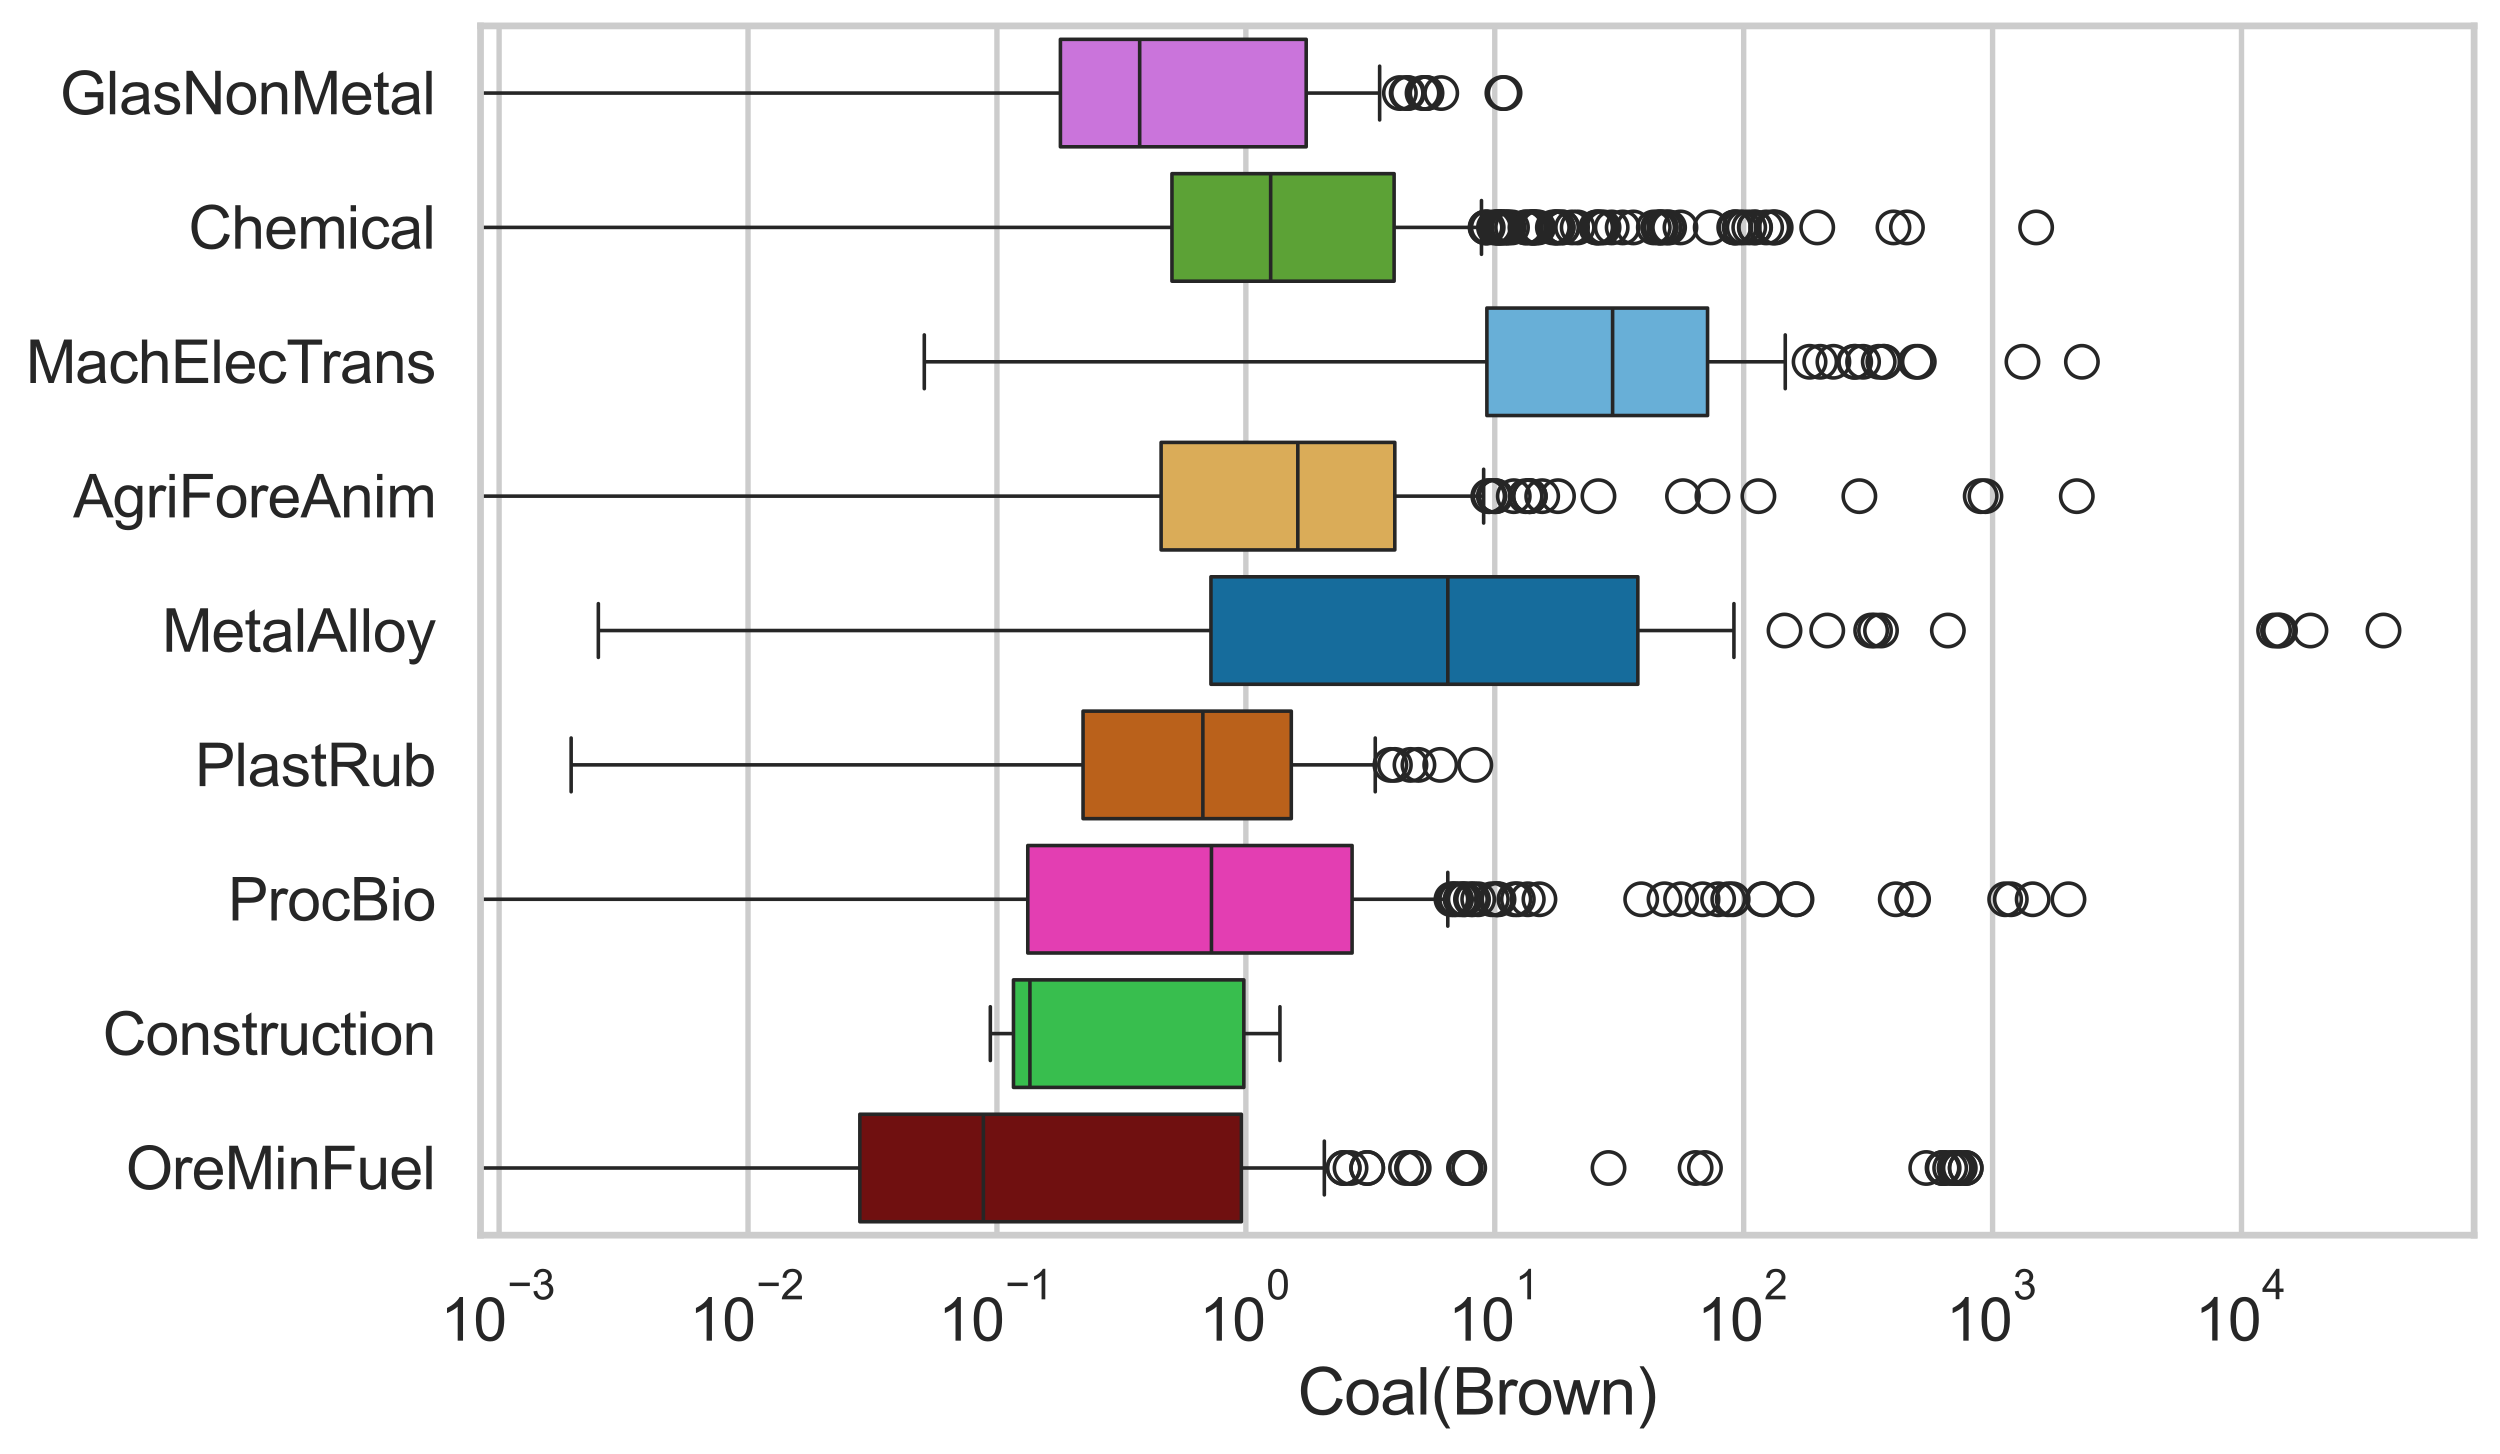 <?xml version="1.0" encoding="utf-8" standalone="no"?>
<!DOCTYPE svg PUBLIC "-//W3C//DTD SVG 1.1//EN"
  "http://www.w3.org/Graphics/SVG/1.1/DTD/svg11.dtd">
<svg xmlns:xlink="http://www.w3.org/1999/xlink" width="695.577pt" height="404.551pt" viewBox="0 0 695.577 404.551" xmlns="http://www.w3.org/2000/svg" version="1.1">
 <defs>
  <style type="text/css">*{stroke-linejoin: round; stroke-linecap: butt}</style>
 </defs>
 <g id="figure_1">
  <g id="patch_1">
   <path d="M 0 404.551 
L 695.577 404.551 
L 695.577 0 
L 0 0 
z
" style="fill: #ffffff"/>
  </g>
  <g id="axes_1">
   <g id="patch_2">
    <path d="M 133.697 343.665 
L 688.377 343.665 
L 688.377 7.2 
L 133.697 7.2 
z
" style="fill: #ffffff"/>
   </g>
   <g id="matplotlib.axis_1">
    <g id="xtick_1">
     <g id="line2d_1">
      <path d="M 138.868 343.665 
L 138.868 7.2 
" clip-path="url(#p26df068d4e)" style="fill: none; stroke: #cccccc; stroke-width: 1.5; stroke-linecap: round"/>
     </g>
     <g id="text_1">
      <!-- $\mathdefault{10^{-3}}$ -->
      <g style="fill: #262626" transform="translate(122.533 373.18) scale(0.165 -0.165)">
       <defs>
        <path id="ArialMT-31" d="M 2384 0 
L 1822 0 
L 1822 3584 
Q 1619 3391 1289 3197 
Q 959 3003 697 2906 
L 697 3450 
Q 1169 3672 1522 3987 
Q 1875 4303 2022 4600 
L 2384 4600 
L 2384 0 
z
" transform="scale(0.016)"/>
        <path id="ArialMT-30" d="M 266 2259 
Q 266 3072 433 3567 
Q 600 4063 929 4331 
Q 1259 4600 1759 4600 
Q 2128 4600 2406 4451 
Q 2684 4303 2865 4023 
Q 3047 3744 3150 3342 
Q 3253 2941 3253 2259 
Q 3253 1453 3087 958 
Q 2922 463 2592 192 
Q 2263 -78 1759 -78 
Q 1097 -78 719 397 
Q 266 969 266 2259 
z
M 844 2259 
Q 844 1131 1108 757 
Q 1372 384 1759 384 
Q 2147 384 2411 759 
Q 2675 1134 2675 2259 
Q 2675 3391 2411 3762 
Q 2147 4134 1753 4134 
Q 1366 4134 1134 3806 
Q 844 3388 844 2259 
z
" transform="scale(0.016)"/>
        <path id="ArialMT-2212" d="M 3381 1997 
L 356 1997 
L 356 2522 
L 3381 2522 
L 3381 1997 
z
" transform="scale(0.016)"/>
        <path id="ArialMT-33" d="M 269 1209 
L 831 1284 
Q 928 806 1161 595 
Q 1394 384 1728 384 
Q 2125 384 2398 659 
Q 2672 934 2672 1341 
Q 2672 1728 2419 1979 
Q 2166 2231 1775 2231 
Q 1616 2231 1378 2169 
L 1441 2663 
Q 1497 2656 1531 2656 
Q 1891 2656 2178 2843 
Q 2466 3031 2466 3422 
Q 2466 3731 2256 3934 
Q 2047 4138 1716 4138 
Q 1388 4138 1169 3931 
Q 950 3725 888 3313 
L 325 3413 
Q 428 3978 793 4289 
Q 1159 4600 1703 4600 
Q 2078 4600 2393 4439 
Q 2709 4278 2876 4000 
Q 3044 3722 3044 3409 
Q 3044 3113 2884 2869 
Q 2725 2625 2413 2481 
Q 2819 2388 3044 2092 
Q 3269 1797 3269 1353 
Q 3269 753 2831 336 
Q 2394 -81 1725 -81 
Q 1122 -81 723 278 
Q 325 638 269 1209 
z
" transform="scale(0.016)"/>
       </defs>
       <use xlink:href="#ArialMT-31" transform="translate(0 0.994)"/>
       <use xlink:href="#ArialMT-30" transform="translate(55.615 0.994)"/>
       <use xlink:href="#ArialMT-2212" transform="translate(112.973 70.688) scale(0.7)"/>
       <use xlink:href="#ArialMT-33" transform="translate(153.852 70.688) scale(0.7)"/>
      </g>
     </g>
    </g>
    <g id="xtick_2">
     <g id="line2d_2">
      <path d="M 208.123 343.665 
L 208.123 7.2 
" clip-path="url(#p26df068d4e)" style="fill: none; stroke: #cccccc; stroke-width: 1.5; stroke-linecap: round"/>
     </g>
     <g id="text_2">
      <!-- $\mathdefault{10^{-2}}$ -->
      <g style="fill: #262626" transform="translate(191.788 373.18) scale(0.165 -0.165)">
       <defs>
        <path id="ArialMT-32" d="M 3222 541 
L 3222 0 
L 194 0 
Q 188 203 259 391 
Q 375 700 629 1000 
Q 884 1300 1366 1694 
Q 2113 2306 2375 2664 
Q 2638 3022 2638 3341 
Q 2638 3675 2398 3904 
Q 2159 4134 1775 4134 
Q 1369 4134 1125 3890 
Q 881 3647 878 3216 
L 300 3275 
Q 359 3922 746 4261 
Q 1134 4600 1788 4600 
Q 2447 4600 2831 4234 
Q 3216 3869 3216 3328 
Q 3216 3053 3103 2787 
Q 2991 2522 2730 2228 
Q 2469 1934 1863 1422 
Q 1356 997 1212 845 
Q 1069 694 975 541 
L 3222 541 
z
" transform="scale(0.016)"/>
       </defs>
       <use xlink:href="#ArialMT-31" transform="translate(0 0.994)"/>
       <use xlink:href="#ArialMT-30" transform="translate(55.615 0.994)"/>
       <use xlink:href="#ArialMT-2212" transform="translate(112.973 70.688) scale(0.7)"/>
       <use xlink:href="#ArialMT-32" transform="translate(153.852 70.688) scale(0.7)"/>
      </g>
     </g>
    </g>
    <g id="xtick_3">
     <g id="line2d_3">
      <path d="M 277.378 343.665 
L 277.378 7.2 
" clip-path="url(#p26df068d4e)" style="fill: none; stroke: #cccccc; stroke-width: 1.5; stroke-linecap: round"/>
     </g>
     <g id="text_3">
      <!-- $\mathdefault{10^{-1}}$ -->
      <g style="fill: #262626" transform="translate(261.043 373.18) scale(0.165 -0.165)">
       <use xlink:href="#ArialMT-31" transform="translate(0 0.994)"/>
       <use xlink:href="#ArialMT-30" transform="translate(55.615 0.994)"/>
       <use xlink:href="#ArialMT-2212" transform="translate(112.973 70.688) scale(0.7)"/>
       <use xlink:href="#ArialMT-31" transform="translate(153.852 70.688) scale(0.7)"/>
      </g>
     </g>
    </g>
    <g id="xtick_4">
     <g id="line2d_4">
      <path d="M 346.633 343.665 
L 346.633 7.2 
" clip-path="url(#p26df068d4e)" style="fill: none; stroke: #cccccc; stroke-width: 1.5; stroke-linecap: round"/>
     </g>
     <g id="text_4">
      <!-- $\mathdefault{10^{0}}$ -->
      <g style="fill: #262626" transform="translate(333.68 373.18) scale(0.165 -0.165)">
       <use xlink:href="#ArialMT-31" transform="translate(0 0.994)"/>
       <use xlink:href="#ArialMT-30" transform="translate(55.615 0.994)"/>
       <use xlink:href="#ArialMT-30" transform="translate(112.973 70.688) scale(0.7)"/>
      </g>
     </g>
    </g>
    <g id="xtick_5">
     <g id="line2d_5">
      <path d="M 415.888 343.665 
L 415.888 7.2 
" clip-path="url(#p26df068d4e)" style="fill: none; stroke: #cccccc; stroke-width: 1.5; stroke-linecap: round"/>
     </g>
     <g id="text_5">
      <!-- $\mathdefault{10^{1}}$ -->
      <g style="fill: #262626" transform="translate(402.935 373.18) scale(0.165 -0.165)">
       <use xlink:href="#ArialMT-31" transform="translate(0 0.994)"/>
       <use xlink:href="#ArialMT-30" transform="translate(55.615 0.994)"/>
       <use xlink:href="#ArialMT-31" transform="translate(112.973 70.688) scale(0.7)"/>
      </g>
     </g>
    </g>
    <g id="xtick_6">
     <g id="line2d_6">
      <path d="M 485.143 343.665 
L 485.143 7.2 
" clip-path="url(#p26df068d4e)" style="fill: none; stroke: #cccccc; stroke-width: 1.5; stroke-linecap: round"/>
     </g>
     <g id="text_6">
      <!-- $\mathdefault{10^{2}}$ -->
      <g style="fill: #262626" transform="translate(472.19 373.18) scale(0.165 -0.165)">
       <use xlink:href="#ArialMT-31" transform="translate(0 0.994)"/>
       <use xlink:href="#ArialMT-30" transform="translate(55.615 0.994)"/>
       <use xlink:href="#ArialMT-32" transform="translate(112.973 70.688) scale(0.7)"/>
      </g>
     </g>
    </g>
    <g id="xtick_7">
     <g id="line2d_7">
      <path d="M 554.398 343.665 
L 554.398 7.2 
" clip-path="url(#p26df068d4e)" style="fill: none; stroke: #cccccc; stroke-width: 1.5; stroke-linecap: round"/>
     </g>
     <g id="text_7">
      <!-- $\mathdefault{10^{3}}$ -->
      <g style="fill: #262626" transform="translate(541.445 373.18) scale(0.165 -0.165)">
       <use xlink:href="#ArialMT-31" transform="translate(0 0.994)"/>
       <use xlink:href="#ArialMT-30" transform="translate(55.615 0.994)"/>
       <use xlink:href="#ArialMT-33" transform="translate(112.973 70.688) scale(0.7)"/>
      </g>
     </g>
    </g>
    <g id="xtick_8">
     <g id="line2d_8">
      <path d="M 623.653 343.665 
L 623.653 7.2 
" clip-path="url(#p26df068d4e)" style="fill: none; stroke: #cccccc; stroke-width: 1.5; stroke-linecap: round"/>
     </g>
     <g id="text_8">
      <!-- $\mathdefault{10^{4}}$ -->
      <g style="fill: #262626" transform="translate(610.7 373.015) scale(0.165 -0.165)">
       <defs>
        <path id="ArialMT-34" d="M 2069 0 
L 2069 1097 
L 81 1097 
L 81 1613 
L 2172 4581 
L 2631 4581 
L 2631 1613 
L 3250 1613 
L 3250 1097 
L 2631 1097 
L 2631 0 
L 2069 0 
z
M 2069 1613 
L 2069 3678 
L 634 1613 
L 2069 1613 
z
" transform="scale(0.016)"/>
       </defs>
       <use xlink:href="#ArialMT-31" transform="translate(0 0.202)"/>
       <use xlink:href="#ArialMT-30" transform="translate(55.615 0.202)"/>
       <use xlink:href="#ArialMT-34" transform="translate(112.973 69.895) scale(0.7)"/>
      </g>
     </g>
    </g>
    <g id="xtick_9"/>
    <g id="xtick_10"/>
    <g id="xtick_11"/>
    <g id="xtick_12"/>
    <g id="xtick_13"/>
    <g id="xtick_14"/>
    <g id="xtick_15"/>
    <g id="xtick_16"/>
    <g id="xtick_17"/>
    <g id="xtick_18"/>
    <g id="xtick_19"/>
    <g id="xtick_20"/>
    <g id="xtick_21"/>
    <g id="xtick_22"/>
    <g id="xtick_23"/>
    <g id="xtick_24"/>
    <g id="xtick_25"/>
    <g id="xtick_26"/>
    <g id="xtick_27"/>
    <g id="xtick_28"/>
    <g id="xtick_29"/>
    <g id="xtick_30"/>
    <g id="xtick_31"/>
    <g id="xtick_32"/>
    <g id="xtick_33"/>
    <g id="xtick_34"/>
    <g id="xtick_35"/>
    <g id="xtick_36"/>
    <g id="xtick_37"/>
    <g id="xtick_38"/>
    <g id="xtick_39"/>
    <g id="xtick_40"/>
    <g id="xtick_41"/>
    <g id="xtick_42"/>
    <g id="xtick_43"/>
    <g id="xtick_44"/>
    <g id="xtick_45"/>
    <g id="xtick_46"/>
    <g id="xtick_47"/>
    <g id="xtick_48"/>
    <g id="xtick_49"/>
    <g id="xtick_50"/>
    <g id="xtick_51"/>
    <g id="xtick_52"/>
    <g id="xtick_53"/>
    <g id="xtick_54"/>
    <g id="xtick_55"/>
    <g id="xtick_56"/>
    <g id="xtick_57"/>
    <g id="xtick_58"/>
    <g id="xtick_59"/>
    <g id="xtick_60"/>
    <g id="xtick_61"/>
    <g id="xtick_62"/>
    <g id="xtick_63"/>
    <g id="xtick_64"/>
    <g id="xtick_65"/>
    <g id="xtick_66"/>
    <g id="xtick_67"/>
    <g id="xtick_68"/>
    <g id="xtick_69"/>
    <g id="xtick_70"/>
    <g id="xtick_71"/>
    <g id="xtick_72"/>
    <g id="text_9">
     <!-- Coal(Brown) -->
     <g style="fill: #262626" transform="translate(361.025 393.563) scale(0.18 -0.18)">
      <defs>
       <path id="ArialMT-43" d="M 3763 1606 
L 4369 1453 
Q 4178 706 3683 314 
Q 3188 -78 2472 -78 
Q 1731 -78 1267 223 
Q 803 525 561 1097 
Q 319 1669 319 2325 
Q 319 3041 592 3573 
Q 866 4106 1370 4382 
Q 1875 4659 2481 4659 
Q 3169 4659 3637 4309 
Q 4106 3959 4291 3325 
L 3694 3184 
Q 3534 3684 3231 3912 
Q 2928 4141 2469 4141 
Q 1941 4141 1586 3887 
Q 1231 3634 1087 3207 
Q 944 2781 944 2328 
Q 944 1744 1114 1308 
Q 1284 872 1643 656 
Q 2003 441 2422 441 
Q 2931 441 3284 734 
Q 3638 1028 3763 1606 
z
" transform="scale(0.016)"/>
       <path id="ArialMT-6f" d="M 213 1659 
Q 213 2581 725 3025 
Q 1153 3394 1769 3394 
Q 2453 3394 2887 2945 
Q 3322 2497 3322 1706 
Q 3322 1066 3130 698 
Q 2938 331 2570 128 
Q 2203 -75 1769 -75 
Q 1072 -75 642 372 
Q 213 819 213 1659 
z
M 791 1659 
Q 791 1022 1069 705 
Q 1347 388 1769 388 
Q 2188 388 2466 706 
Q 2744 1025 2744 1678 
Q 2744 2294 2464 2611 
Q 2184 2928 1769 2928 
Q 1347 2928 1069 2612 
Q 791 2297 791 1659 
z
" transform="scale(0.016)"/>
       <path id="ArialMT-61" d="M 2588 409 
Q 2275 144 1986 34 
Q 1697 -75 1366 -75 
Q 819 -75 525 192 
Q 231 459 231 875 
Q 231 1119 342 1320 
Q 453 1522 633 1644 
Q 813 1766 1038 1828 
Q 1203 1872 1538 1913 
Q 2219 1994 2541 2106 
Q 2544 2222 2544 2253 
Q 2544 2597 2384 2738 
Q 2169 2928 1744 2928 
Q 1347 2928 1158 2789 
Q 969 2650 878 2297 
L 328 2372 
Q 403 2725 575 2942 
Q 747 3159 1072 3276 
Q 1397 3394 1825 3394 
Q 2250 3394 2515 3294 
Q 2781 3194 2906 3042 
Q 3031 2891 3081 2659 
Q 3109 2516 3109 2141 
L 3109 1391 
Q 3109 606 3145 398 
Q 3181 191 3288 0 
L 2700 0 
Q 2613 175 2588 409 
z
M 2541 1666 
Q 2234 1541 1622 1453 
Q 1275 1403 1131 1340 
Q 988 1278 909 1158 
Q 831 1038 831 891 
Q 831 666 1001 516 
Q 1172 366 1500 366 
Q 1825 366 2078 508 
Q 2331 650 2450 897 
Q 2541 1088 2541 1459 
L 2541 1666 
z
" transform="scale(0.016)"/>
       <path id="ArialMT-6c" d="M 409 0 
L 409 4581 
L 972 4581 
L 972 0 
L 409 0 
z
" transform="scale(0.016)"/>
       <path id="ArialMT-28" d="M 1497 -1347 
Q 1031 -759 709 28 
Q 388 816 388 1659 
Q 388 2403 628 3084 
Q 909 3875 1497 4659 
L 1900 4659 
Q 1522 4009 1400 3731 
Q 1209 3300 1100 2831 
Q 966 2247 966 1656 
Q 966 153 1900 -1347 
L 1497 -1347 
z
" transform="scale(0.016)"/>
       <path id="ArialMT-42" d="M 469 0 
L 469 4581 
L 2188 4581 
Q 2713 4581 3030 4442 
Q 3347 4303 3526 4014 
Q 3706 3725 3706 3409 
Q 3706 3116 3547 2856 
Q 3388 2597 3066 2438 
Q 3481 2316 3704 2022 
Q 3928 1728 3928 1328 
Q 3928 1006 3792 729 
Q 3656 453 3456 303 
Q 3256 153 2954 76 
Q 2653 0 2216 0 
L 469 0 
z
M 1075 2656 
L 2066 2656 
Q 2469 2656 2644 2709 
Q 2875 2778 2992 2937 
Q 3109 3097 3109 3338 
Q 3109 3566 3000 3739 
Q 2891 3913 2687 3977 
Q 2484 4041 1991 4041 
L 1075 4041 
L 1075 2656 
z
M 1075 541 
L 2216 541 
Q 2509 541 2628 563 
Q 2838 600 2978 687 
Q 3119 775 3209 942 
Q 3300 1109 3300 1328 
Q 3300 1584 3169 1773 
Q 3038 1963 2805 2039 
Q 2572 2116 2134 2116 
L 1075 2116 
L 1075 541 
z
" transform="scale(0.016)"/>
       <path id="ArialMT-72" d="M 416 0 
L 416 3319 
L 922 3319 
L 922 2816 
Q 1116 3169 1280 3281 
Q 1444 3394 1641 3394 
Q 1925 3394 2219 3213 
L 2025 2691 
Q 1819 2813 1613 2813 
Q 1428 2813 1281 2702 
Q 1134 2591 1072 2394 
Q 978 2094 978 1738 
L 978 0 
L 416 0 
z
" transform="scale(0.016)"/>
       <path id="ArialMT-77" d="M 1034 0 
L 19 3319 
L 600 3319 
L 1128 1403 
L 1325 691 
Q 1338 744 1497 1375 
L 2025 3319 
L 2603 3319 
L 3100 1394 
L 3266 759 
L 3456 1400 
L 4025 3319 
L 4572 3319 
L 3534 0 
L 2950 0 
L 2422 1988 
L 2294 2553 
L 1622 0 
L 1034 0 
z
" transform="scale(0.016)"/>
       <path id="ArialMT-6e" d="M 422 0 
L 422 3319 
L 928 3319 
L 928 2847 
Q 1294 3394 1984 3394 
Q 2284 3394 2536 3286 
Q 2788 3178 2913 3003 
Q 3038 2828 3088 2588 
Q 3119 2431 3119 2041 
L 3119 0 
L 2556 0 
L 2556 2019 
Q 2556 2363 2490 2533 
Q 2425 2703 2258 2804 
Q 2091 2906 1866 2906 
Q 1506 2906 1245 2678 
Q 984 2450 984 1813 
L 984 0 
L 422 0 
z
" transform="scale(0.016)"/>
       <path id="ArialMT-29" d="M 791 -1347 
L 388 -1347 
Q 1322 153 1322 1656 
Q 1322 2244 1188 2822 
Q 1081 3291 891 3722 
Q 769 4003 388 4659 
L 791 4659 
Q 1378 3875 1659 3084 
Q 1900 2403 1900 1659 
Q 1900 816 1576 28 
Q 1253 -759 791 -1347 
z
" transform="scale(0.016)"/>
      </defs>
      <use xlink:href="#ArialMT-43"/>
      <use xlink:href="#ArialMT-6f" transform="translate(72.217 0)"/>
      <use xlink:href="#ArialMT-61" transform="translate(127.832 0)"/>
      <use xlink:href="#ArialMT-6c" transform="translate(183.447 0)"/>
      <use xlink:href="#ArialMT-28" transform="translate(205.664 0)"/>
      <use xlink:href="#ArialMT-42" transform="translate(238.965 0)"/>
      <use xlink:href="#ArialMT-72" transform="translate(305.664 0)"/>
      <use xlink:href="#ArialMT-6f" transform="translate(338.965 0)"/>
      <use xlink:href="#ArialMT-77" transform="translate(394.58 0)"/>
      <use xlink:href="#ArialMT-6e" transform="translate(466.797 0)"/>
      <use xlink:href="#ArialMT-29" transform="translate(522.412 0)"/>
     </g>
    </g>
   </g>
   <g id="matplotlib.axis_2">
    <g id="ytick_1">
     <g id="text_10">
      <!-- GlasNonMetal -->
      <g style="fill: #262626" transform="translate(16.659 31.798) scale(0.165 -0.165)">
       <defs>
        <path id="ArialMT-47" d="M 2638 1797 
L 2638 2334 
L 4578 2338 
L 4578 638 
Q 4131 281 3656 101 
Q 3181 -78 2681 -78 
Q 2006 -78 1454 211 
Q 903 500 622 1047 
Q 341 1594 341 2269 
Q 341 2938 620 3517 
Q 900 4097 1425 4378 
Q 1950 4659 2634 4659 
Q 3131 4659 3532 4498 
Q 3934 4338 4162 4050 
Q 4391 3763 4509 3300 
L 3963 3150 
Q 3859 3500 3706 3700 
Q 3553 3900 3268 4020 
Q 2984 4141 2638 4141 
Q 2222 4141 1919 4014 
Q 1616 3888 1430 3681 
Q 1244 3475 1141 3228 
Q 966 2803 966 2306 
Q 966 1694 1177 1281 
Q 1388 869 1791 669 
Q 2194 469 2647 469 
Q 3041 469 3416 620 
Q 3791 772 3984 944 
L 3984 1797 
L 2638 1797 
z
" transform="scale(0.016)"/>
        <path id="ArialMT-73" d="M 197 991 
L 753 1078 
Q 800 744 1014 566 
Q 1228 388 1613 388 
Q 2000 388 2187 545 
Q 2375 703 2375 916 
Q 2375 1106 2209 1216 
Q 2094 1291 1634 1406 
Q 1016 1563 777 1677 
Q 538 1791 414 1992 
Q 291 2194 291 2438 
Q 291 2659 392 2848 
Q 494 3038 669 3163 
Q 800 3259 1026 3326 
Q 1253 3394 1513 3394 
Q 1903 3394 2198 3281 
Q 2494 3169 2634 2976 
Q 2775 2784 2828 2463 
L 2278 2388 
Q 2241 2644 2061 2787 
Q 1881 2931 1553 2931 
Q 1166 2931 1000 2803 
Q 834 2675 834 2503 
Q 834 2394 903 2306 
Q 972 2216 1119 2156 
Q 1203 2125 1616 2013 
Q 2213 1853 2448 1751 
Q 2684 1650 2818 1456 
Q 2953 1263 2953 975 
Q 2953 694 2789 445 
Q 2625 197 2315 61 
Q 2006 -75 1616 -75 
Q 969 -75 630 194 
Q 291 463 197 991 
z
" transform="scale(0.016)"/>
        <path id="ArialMT-4e" d="M 488 0 
L 488 4581 
L 1109 4581 
L 3516 984 
L 3516 4581 
L 4097 4581 
L 4097 0 
L 3475 0 
L 1069 3600 
L 1069 0 
L 488 0 
z
" transform="scale(0.016)"/>
        <path id="ArialMT-4d" d="M 475 0 
L 475 4581 
L 1388 4581 
L 2472 1338 
Q 2622 884 2691 659 
Q 2769 909 2934 1394 
L 4031 4581 
L 4847 4581 
L 4847 0 
L 4263 0 
L 4263 3834 
L 2931 0 
L 2384 0 
L 1059 3900 
L 1059 0 
L 475 0 
z
" transform="scale(0.016)"/>
        <path id="ArialMT-65" d="M 2694 1069 
L 3275 997 
Q 3138 488 2766 206 
Q 2394 -75 1816 -75 
Q 1088 -75 661 373 
Q 234 822 234 1631 
Q 234 2469 665 2931 
Q 1097 3394 1784 3394 
Q 2450 3394 2872 2941 
Q 3294 2488 3294 1666 
Q 3294 1616 3291 1516 
L 816 1516 
Q 847 969 1125 678 
Q 1403 388 1819 388 
Q 2128 388 2347 550 
Q 2566 713 2694 1069 
z
M 847 1978 
L 2700 1978 
Q 2663 2397 2488 2606 
Q 2219 2931 1791 2931 
Q 1403 2931 1139 2672 
Q 875 2413 847 1978 
z
" transform="scale(0.016)"/>
        <path id="ArialMT-74" d="M 1650 503 
L 1731 6 
Q 1494 -44 1306 -44 
Q 1000 -44 831 53 
Q 663 150 594 308 
Q 525 466 525 972 
L 525 2881 
L 113 2881 
L 113 3319 
L 525 3319 
L 525 4141 
L 1084 4478 
L 1084 3319 
L 1650 3319 
L 1650 2881 
L 1084 2881 
L 1084 941 
Q 1084 700 1114 631 
Q 1144 563 1211 522 
Q 1278 481 1403 481 
Q 1497 481 1650 503 
z
" transform="scale(0.016)"/>
       </defs>
       <use xlink:href="#ArialMT-47"/>
       <use xlink:href="#ArialMT-6c" transform="translate(77.783 0)"/>
       <use xlink:href="#ArialMT-61" transform="translate(100 0)"/>
       <use xlink:href="#ArialMT-73" transform="translate(155.615 0)"/>
       <use xlink:href="#ArialMT-4e" transform="translate(205.615 0)"/>
       <use xlink:href="#ArialMT-6f" transform="translate(277.832 0)"/>
       <use xlink:href="#ArialMT-6e" transform="translate(333.447 0)"/>
       <use xlink:href="#ArialMT-4d" transform="translate(389.062 0)"/>
       <use xlink:href="#ArialMT-65" transform="translate(472.363 0)"/>
       <use xlink:href="#ArialMT-74" transform="translate(527.979 0)"/>
       <use xlink:href="#ArialMT-61" transform="translate(555.762 0)"/>
       <use xlink:href="#ArialMT-6c" transform="translate(611.377 0)"/>
      </g>
     </g>
    </g>
    <g id="ytick_2">
     <g id="text_11">
      <!-- Chemical -->
      <g style="fill: #262626" transform="translate(52.428 69.183) scale(0.165 -0.165)">
       <defs>
        <path id="ArialMT-68" d="M 422 0 
L 422 4581 
L 984 4581 
L 984 2938 
Q 1378 3394 1978 3394 
Q 2347 3394 2619 3248 
Q 2891 3103 3008 2847 
Q 3125 2591 3125 2103 
L 3125 0 
L 2563 0 
L 2563 2103 
Q 2563 2525 2380 2717 
Q 2197 2909 1863 2909 
Q 1613 2909 1392 2779 
Q 1172 2650 1078 2428 
Q 984 2206 984 1816 
L 984 0 
L 422 0 
z
" transform="scale(0.016)"/>
        <path id="ArialMT-6d" d="M 422 0 
L 422 3319 
L 925 3319 
L 925 2853 
Q 1081 3097 1340 3245 
Q 1600 3394 1931 3394 
Q 2300 3394 2536 3241 
Q 2772 3088 2869 2813 
Q 3263 3394 3894 3394 
Q 4388 3394 4653 3120 
Q 4919 2847 4919 2278 
L 4919 0 
L 4359 0 
L 4359 2091 
Q 4359 2428 4304 2576 
Q 4250 2725 4106 2815 
Q 3963 2906 3769 2906 
Q 3419 2906 3187 2673 
Q 2956 2441 2956 1928 
L 2956 0 
L 2394 0 
L 2394 2156 
Q 2394 2531 2256 2718 
Q 2119 2906 1806 2906 
Q 1569 2906 1367 2781 
Q 1166 2656 1075 2415 
Q 984 2175 984 1722 
L 984 0 
L 422 0 
z
" transform="scale(0.016)"/>
        <path id="ArialMT-69" d="M 425 3934 
L 425 4581 
L 988 4581 
L 988 3934 
L 425 3934 
z
M 425 0 
L 425 3319 
L 988 3319 
L 988 0 
L 425 0 
z
" transform="scale(0.016)"/>
        <path id="ArialMT-63" d="M 2588 1216 
L 3141 1144 
Q 3050 572 2676 248 
Q 2303 -75 1759 -75 
Q 1078 -75 664 370 
Q 250 816 250 1647 
Q 250 2184 428 2587 
Q 606 2991 970 3192 
Q 1334 3394 1763 3394 
Q 2303 3394 2647 3120 
Q 2991 2847 3088 2344 
L 2541 2259 
Q 2463 2594 2264 2762 
Q 2066 2931 1784 2931 
Q 1359 2931 1093 2626 
Q 828 2322 828 1663 
Q 828 994 1084 691 
Q 1341 388 1753 388 
Q 2084 388 2306 591 
Q 2528 794 2588 1216 
z
" transform="scale(0.016)"/>
       </defs>
       <use xlink:href="#ArialMT-43"/>
       <use xlink:href="#ArialMT-68" transform="translate(72.217 0)"/>
       <use xlink:href="#ArialMT-65" transform="translate(127.832 0)"/>
       <use xlink:href="#ArialMT-6d" transform="translate(183.447 0)"/>
       <use xlink:href="#ArialMT-69" transform="translate(266.748 0)"/>
       <use xlink:href="#ArialMT-63" transform="translate(288.965 0)"/>
       <use xlink:href="#ArialMT-61" transform="translate(338.965 0)"/>
       <use xlink:href="#ArialMT-6c" transform="translate(394.58 0)"/>
      </g>
     </g>
    </g>
    <g id="ytick_3">
     <g id="text_12">
      <!-- MachElecTrans -->
      <g style="fill: #262626" transform="translate(7.2 106.568) scale(0.165 -0.165)">
       <defs>
        <path id="ArialMT-45" d="M 506 0 
L 506 4581 
L 3819 4581 
L 3819 4041 
L 1113 4041 
L 1113 2638 
L 3647 2638 
L 3647 2100 
L 1113 2100 
L 1113 541 
L 3925 541 
L 3925 0 
L 506 0 
z
" transform="scale(0.016)"/>
        <path id="ArialMT-54" d="M 1659 0 
L 1659 4041 
L 150 4041 
L 150 4581 
L 3781 4581 
L 3781 4041 
L 2266 4041 
L 2266 0 
L 1659 0 
z
" transform="scale(0.016)"/>
       </defs>
       <use xlink:href="#ArialMT-4d"/>
       <use xlink:href="#ArialMT-61" transform="translate(83.301 0)"/>
       <use xlink:href="#ArialMT-63" transform="translate(138.916 0)"/>
       <use xlink:href="#ArialMT-68" transform="translate(188.916 0)"/>
       <use xlink:href="#ArialMT-45" transform="translate(244.531 0)"/>
       <use xlink:href="#ArialMT-6c" transform="translate(311.23 0)"/>
       <use xlink:href="#ArialMT-65" transform="translate(333.447 0)"/>
       <use xlink:href="#ArialMT-63" transform="translate(389.062 0)"/>
       <use xlink:href="#ArialMT-54" transform="translate(439.062 0)"/>
       <use xlink:href="#ArialMT-72" transform="translate(496.396 0)"/>
       <use xlink:href="#ArialMT-61" transform="translate(529.697 0)"/>
       <use xlink:href="#ArialMT-6e" transform="translate(585.312 0)"/>
       <use xlink:href="#ArialMT-73" transform="translate(640.928 0)"/>
      </g>
     </g>
    </g>
    <g id="ytick_4">
     <g id="text_13">
      <!-- AgriForeAnim -->
      <g style="fill: #262626" transform="translate(20.341 143.953) scale(0.165 -0.165)">
       <defs>
        <path id="ArialMT-41" d="M -9 0 
L 1750 4581 
L 2403 4581 
L 4278 0 
L 3588 0 
L 3053 1388 
L 1138 1388 
L 634 0 
L -9 0 
z
M 1313 1881 
L 2866 1881 
L 2388 3150 
Q 2169 3728 2063 4100 
Q 1975 3659 1816 3225 
L 1313 1881 
z
" transform="scale(0.016)"/>
        <path id="ArialMT-67" d="M 319 -275 
L 866 -356 
Q 900 -609 1056 -725 
Q 1266 -881 1628 -881 
Q 2019 -881 2231 -725 
Q 2444 -569 2519 -288 
Q 2563 -116 2559 434 
Q 2191 0 1641 0 
Q 956 0 581 494 
Q 206 988 206 1678 
Q 206 2153 378 2554 
Q 550 2956 876 3175 
Q 1203 3394 1644 3394 
Q 2231 3394 2613 2919 
L 2613 3319 
L 3131 3319 
L 3131 450 
Q 3131 -325 2973 -648 
Q 2816 -972 2473 -1159 
Q 2131 -1347 1631 -1347 
Q 1038 -1347 672 -1080 
Q 306 -813 319 -275 
z
M 784 1719 
Q 784 1066 1043 766 
Q 1303 466 1694 466 
Q 2081 466 2343 764 
Q 2606 1063 2606 1700 
Q 2606 2309 2336 2618 
Q 2066 2928 1684 2928 
Q 1309 2928 1046 2623 
Q 784 2319 784 1719 
z
" transform="scale(0.016)"/>
        <path id="ArialMT-46" d="M 525 0 
L 525 4581 
L 3616 4581 
L 3616 4041 
L 1131 4041 
L 1131 2622 
L 3281 2622 
L 3281 2081 
L 1131 2081 
L 1131 0 
L 525 0 
z
" transform="scale(0.016)"/>
       </defs>
       <use xlink:href="#ArialMT-41"/>
       <use xlink:href="#ArialMT-67" transform="translate(66.699 0)"/>
       <use xlink:href="#ArialMT-72" transform="translate(122.314 0)"/>
       <use xlink:href="#ArialMT-69" transform="translate(155.615 0)"/>
       <use xlink:href="#ArialMT-46" transform="translate(177.832 0)"/>
       <use xlink:href="#ArialMT-6f" transform="translate(238.916 0)"/>
       <use xlink:href="#ArialMT-72" transform="translate(294.531 0)"/>
       <use xlink:href="#ArialMT-65" transform="translate(327.832 0)"/>
       <use xlink:href="#ArialMT-41" transform="translate(383.447 0)"/>
       <use xlink:href="#ArialMT-6e" transform="translate(450.146 0)"/>
       <use xlink:href="#ArialMT-69" transform="translate(505.762 0)"/>
       <use xlink:href="#ArialMT-6d" transform="translate(527.979 0)"/>
      </g>
     </g>
    </g>
    <g id="ytick_5">
     <g id="text_14">
      <!-- MetalAlloy -->
      <g style="fill: #262626" transform="translate(45.088 181.337) scale(0.165 -0.165)">
       <defs>
        <path id="ArialMT-79" d="M 397 -1278 
L 334 -750 
Q 519 -800 656 -800 
Q 844 -800 956 -737 
Q 1069 -675 1141 -563 
Q 1194 -478 1313 -144 
Q 1328 -97 1363 -6 
L 103 3319 
L 709 3319 
L 1400 1397 
Q 1534 1031 1641 628 
Q 1738 1016 1872 1384 
L 2581 3319 
L 3144 3319 
L 1881 -56 
Q 1678 -603 1566 -809 
Q 1416 -1088 1222 -1217 
Q 1028 -1347 759 -1347 
Q 597 -1347 397 -1278 
z
" transform="scale(0.016)"/>
       </defs>
       <use xlink:href="#ArialMT-4d"/>
       <use xlink:href="#ArialMT-65" transform="translate(83.301 0)"/>
       <use xlink:href="#ArialMT-74" transform="translate(138.916 0)"/>
       <use xlink:href="#ArialMT-61" transform="translate(166.699 0)"/>
       <use xlink:href="#ArialMT-6c" transform="translate(222.314 0)"/>
       <use xlink:href="#ArialMT-41" transform="translate(244.531 0)"/>
       <use xlink:href="#ArialMT-6c" transform="translate(311.23 0)"/>
       <use xlink:href="#ArialMT-6c" transform="translate(333.447 0)"/>
       <use xlink:href="#ArialMT-6f" transform="translate(355.664 0)"/>
       <use xlink:href="#ArialMT-79" transform="translate(411.279 0)"/>
      </g>
     </g>
    </g>
    <g id="ytick_6">
     <g id="text_15">
      <!-- PlastRub -->
      <g style="fill: #262626" transform="translate(54.248 218.722) scale(0.165 -0.165)">
       <defs>
        <path id="ArialMT-50" d="M 494 0 
L 494 4581 
L 2222 4581 
Q 2678 4581 2919 4538 
Q 3256 4481 3484 4323 
Q 3713 4166 3852 3881 
Q 3991 3597 3991 3256 
Q 3991 2672 3619 2267 
Q 3247 1863 2275 1863 
L 1100 1863 
L 1100 0 
L 494 0 
z
M 1100 2403 
L 2284 2403 
Q 2872 2403 3119 2622 
Q 3366 2841 3366 3238 
Q 3366 3525 3220 3729 
Q 3075 3934 2838 4000 
Q 2684 4041 2272 4041 
L 1100 4041 
L 1100 2403 
z
" transform="scale(0.016)"/>
        <path id="ArialMT-52" d="M 503 0 
L 503 4581 
L 2534 4581 
Q 3147 4581 3465 4457 
Q 3784 4334 3975 4021 
Q 4166 3709 4166 3331 
Q 4166 2844 3850 2509 
Q 3534 2175 2875 2084 
Q 3116 1969 3241 1856 
Q 3506 1613 3744 1247 
L 4541 0 
L 3778 0 
L 3172 953 
Q 2906 1366 2734 1584 
Q 2563 1803 2427 1890 
Q 2291 1978 2150 2013 
Q 2047 2034 1813 2034 
L 1109 2034 
L 1109 0 
L 503 0 
z
M 1109 2559 
L 2413 2559 
Q 2828 2559 3062 2645 
Q 3297 2731 3419 2920 
Q 3541 3109 3541 3331 
Q 3541 3656 3305 3865 
Q 3069 4075 2559 4075 
L 1109 4075 
L 1109 2559 
z
" transform="scale(0.016)"/>
        <path id="ArialMT-75" d="M 2597 0 
L 2597 488 
Q 2209 -75 1544 -75 
Q 1250 -75 995 37 
Q 741 150 617 320 
Q 494 491 444 738 
Q 409 903 409 1263 
L 409 3319 
L 972 3319 
L 972 1478 
Q 972 1038 1006 884 
Q 1059 663 1231 536 
Q 1403 409 1656 409 
Q 1909 409 2131 539 
Q 2353 669 2445 892 
Q 2538 1116 2538 1541 
L 2538 3319 
L 3100 3319 
L 3100 0 
L 2597 0 
z
" transform="scale(0.016)"/>
        <path id="ArialMT-62" d="M 941 0 
L 419 0 
L 419 4581 
L 981 4581 
L 981 2947 
Q 1338 3394 1891 3394 
Q 2197 3394 2470 3270 
Q 2744 3147 2920 2923 
Q 3097 2700 3197 2384 
Q 3297 2069 3297 1709 
Q 3297 856 2875 390 
Q 2453 -75 1863 -75 
Q 1275 -75 941 416 
L 941 0 
z
M 934 1684 
Q 934 1088 1097 822 
Q 1363 388 1816 388 
Q 2184 388 2453 708 
Q 2722 1028 2722 1663 
Q 2722 2313 2464 2622 
Q 2206 2931 1841 2931 
Q 1472 2931 1203 2611 
Q 934 2291 934 1684 
z
" transform="scale(0.016)"/>
       </defs>
       <use xlink:href="#ArialMT-50"/>
       <use xlink:href="#ArialMT-6c" transform="translate(66.699 0)"/>
       <use xlink:href="#ArialMT-61" transform="translate(88.916 0)"/>
       <use xlink:href="#ArialMT-73" transform="translate(144.531 0)"/>
       <use xlink:href="#ArialMT-74" transform="translate(194.531 0)"/>
       <use xlink:href="#ArialMT-52" transform="translate(222.314 0)"/>
       <use xlink:href="#ArialMT-75" transform="translate(294.531 0)"/>
       <use xlink:href="#ArialMT-62" transform="translate(350.146 0)"/>
      </g>
     </g>
    </g>
    <g id="ytick_7">
     <g id="text_16">
      <!-- ProcBio -->
      <g style="fill: #262626" transform="translate(63.424 256.107) scale(0.165 -0.165)">
       <use xlink:href="#ArialMT-50"/>
       <use xlink:href="#ArialMT-72" transform="translate(66.699 0)"/>
       <use xlink:href="#ArialMT-6f" transform="translate(100 0)"/>
       <use xlink:href="#ArialMT-63" transform="translate(155.615 0)"/>
       <use xlink:href="#ArialMT-42" transform="translate(205.615 0)"/>
       <use xlink:href="#ArialMT-69" transform="translate(272.314 0)"/>
       <use xlink:href="#ArialMT-6f" transform="translate(294.531 0)"/>
      </g>
     </g>
    </g>
    <g id="ytick_8">
     <g id="text_17">
      <!-- Construction -->
      <g style="fill: #262626" transform="translate(28.575 293.492) scale(0.165 -0.165)">
       <use xlink:href="#ArialMT-43"/>
       <use xlink:href="#ArialMT-6f" transform="translate(72.217 0)"/>
       <use xlink:href="#ArialMT-6e" transform="translate(127.832 0)"/>
       <use xlink:href="#ArialMT-73" transform="translate(183.447 0)"/>
       <use xlink:href="#ArialMT-74" transform="translate(233.447 0)"/>
       <use xlink:href="#ArialMT-72" transform="translate(261.23 0)"/>
       <use xlink:href="#ArialMT-75" transform="translate(294.531 0)"/>
       <use xlink:href="#ArialMT-63" transform="translate(350.146 0)"/>
       <use xlink:href="#ArialMT-74" transform="translate(400.146 0)"/>
       <use xlink:href="#ArialMT-69" transform="translate(427.93 0)"/>
       <use xlink:href="#ArialMT-6f" transform="translate(450.146 0)"/>
       <use xlink:href="#ArialMT-6e" transform="translate(505.762 0)"/>
      </g>
     </g>
    </g>
    <g id="ytick_9">
     <g id="text_18">
      <!-- OreMinFuel -->
      <g style="fill: #262626" transform="translate(35.013 330.877) scale(0.165 -0.165)">
       <defs>
        <path id="ArialMT-4f" d="M 309 2231 
Q 309 3372 921 4017 
Q 1534 4663 2503 4663 
Q 3138 4663 3647 4359 
Q 4156 4056 4423 3514 
Q 4691 2972 4691 2284 
Q 4691 1588 4409 1038 
Q 4128 488 3612 205 
Q 3097 -78 2500 -78 
Q 1853 -78 1343 234 
Q 834 547 571 1087 
Q 309 1628 309 2231 
z
M 934 2222 
Q 934 1394 1379 917 
Q 1825 441 2497 441 
Q 3181 441 3623 922 
Q 4066 1403 4066 2288 
Q 4066 2847 3877 3264 
Q 3688 3681 3323 3911 
Q 2959 4141 2506 4141 
Q 1863 4141 1398 3698 
Q 934 3256 934 2222 
z
" transform="scale(0.016)"/>
       </defs>
       <use xlink:href="#ArialMT-4f"/>
       <use xlink:href="#ArialMT-72" transform="translate(77.783 0)"/>
       <use xlink:href="#ArialMT-65" transform="translate(111.084 0)"/>
       <use xlink:href="#ArialMT-4d" transform="translate(166.699 0)"/>
       <use xlink:href="#ArialMT-69" transform="translate(250 0)"/>
       <use xlink:href="#ArialMT-6e" transform="translate(272.217 0)"/>
       <use xlink:href="#ArialMT-46" transform="translate(327.832 0)"/>
       <use xlink:href="#ArialMT-75" transform="translate(388.916 0)"/>
       <use xlink:href="#ArialMT-65" transform="translate(444.531 0)"/>
       <use xlink:href="#ArialMT-6c" transform="translate(500.146 0)"/>
      </g>
     </g>
    </g>
   </g>
   <g id="patch_3">
    <path d="M 295.039 10.938 
L 295.039 40.846 
L 363.422 40.846 
L 363.422 10.938 
L 295.039 10.938 
z
" clip-path="url(#p26df068d4e)" style="fill: #ca74db; stroke: #262626; stroke-linejoin: miter"/>
   </g>
   <g id="line2d_9">
    <path d="M 295.039 25.892 
L -1 25.892 
" clip-path="url(#p26df068d4e)" style="fill: none; stroke: #262626"/>
   </g>
   <g id="line2d_10">
    <path d="M 363.422 25.892 
L 383.859 25.892 
" clip-path="url(#p26df068d4e)" style="fill: none; stroke: #262626"/>
   </g>
   <g id="line2d_11">
    <path clip-path="url(#p26df068d4e)" style="fill: none; stroke: #262626; stroke-linecap: round"/>
   </g>
   <g id="line2d_12">
    <path d="M 383.859 18.415 
L 383.859 33.369 
" clip-path="url(#p26df068d4e)" style="fill: none; stroke: #262626; stroke-linecap: round"/>
   </g>
   <g id="line2d_13">
    <defs>
     <path id="mddbce55f06" d="M 0 4.5 
C 1.193 4.5 2.338 4.026 3.182 3.182 
C 4.026 2.338 4.5 1.193 4.5 0 
C 4.5 -1.193 4.026 -2.338 3.182 -3.182 
C 2.338 -4.026 1.193 -4.5 0 -4.5 
C -1.193 -4.5 -2.338 -4.026 -3.182 -3.182 
C -4.026 -2.338 -4.5 -1.193 -4.5 0 
C -4.5 1.193 -4.026 2.338 -3.182 3.182 
C -2.338 4.026 -1.193 4.5 0 4.5 
z
" style="stroke: #262626"/>
    </defs>
    <g clip-path="url(#p26df068d4e)">
     <use xlink:href="#mddbce55f06" x="391.753" y="25.892" style="fill-opacity: 0; stroke: #262626"/>
     <use xlink:href="#mddbce55f06" x="395.797" y="25.892" style="fill-opacity: 0; stroke: #262626"/>
     <use xlink:href="#mddbce55f06" x="418.014" y="25.892" style="fill-opacity: 0; stroke: #262626"/>
     <use xlink:href="#mddbce55f06" x="391.374" y="25.892" style="fill-opacity: 0; stroke: #262626"/>
     <use xlink:href="#mddbce55f06" x="396.782" y="25.892" style="fill-opacity: 0; stroke: #262626"/>
     <use xlink:href="#mddbce55f06" x="396.463" y="25.892" style="fill-opacity: 0; stroke: #262626"/>
     <use xlink:href="#mddbce55f06" x="400.995" y="25.892" style="fill-opacity: 0; stroke: #262626"/>
     <use xlink:href="#mddbce55f06" x="396.901" y="25.892" style="fill-opacity: 0; stroke: #262626"/>
     <use xlink:href="#mddbce55f06" x="418.614" y="25.892" style="fill-opacity: 0; stroke: #262626"/>
     <use xlink:href="#mddbce55f06" x="389.491" y="25.892" style="fill-opacity: 0; stroke: #262626"/>
    </g>
   </g>
   <g id="patch_4">
    <path d="M 326.073 48.323 
L 326.073 78.231 
L 387.886 78.231 
L 387.886 48.323 
L 326.073 48.323 
z
" clip-path="url(#p26df068d4e)" style="fill: #5ca236; stroke: #262626; stroke-linejoin: miter"/>
   </g>
   <g id="line2d_14">
    <path d="M 326.073 63.277 
L -1 63.277 
" clip-path="url(#p26df068d4e)" style="fill: none; stroke: #262626"/>
   </g>
   <g id="line2d_15">
    <path d="M 387.886 63.277 
L 412.192 63.277 
" clip-path="url(#p26df068d4e)" style="fill: none; stroke: #262626"/>
   </g>
   <g id="line2d_16">
    <path clip-path="url(#p26df068d4e)" style="fill: none; stroke: #262626; stroke-linecap: round"/>
   </g>
   <g id="line2d_17">
    <path d="M 412.192 55.8 
L 412.192 70.754 
" clip-path="url(#p26df068d4e)" style="fill: none; stroke: #262626; stroke-linecap: round"/>
   </g>
   <g id="line2d_18">
    <g clip-path="url(#p26df068d4e)">
     <use xlink:href="#mddbce55f06" x="419.091" y="63.277" style="fill-opacity: 0; stroke: #262626"/>
     <use xlink:href="#mddbce55f06" x="451.473" y="63.277" style="fill-opacity: 0; stroke: #262626"/>
     <use xlink:href="#mddbce55f06" x="461.349" y="63.277" style="fill-opacity: 0; stroke: #262626"/>
     <use xlink:href="#mddbce55f06" x="486.692" y="63.277" style="fill-opacity: 0; stroke: #262626"/>
     <use xlink:href="#mddbce55f06" x="417.81" y="63.277" style="fill-opacity: 0; stroke: #262626"/>
     <use xlink:href="#mddbce55f06" x="427.535" y="63.277" style="fill-opacity: 0; stroke: #262626"/>
     <use xlink:href="#mddbce55f06" x="467.555" y="63.277" style="fill-opacity: 0; stroke: #262626"/>
     <use xlink:href="#mddbce55f06" x="454.438" y="63.277" style="fill-opacity: 0; stroke: #262626"/>
     <use xlink:href="#mddbce55f06" x="482.868" y="63.277" style="fill-opacity: 0; stroke: #262626"/>
     <use xlink:href="#mddbce55f06" x="494.052" y="63.277" style="fill-opacity: 0; stroke: #262626"/>
     <use xlink:href="#mddbce55f06" x="475.963" y="63.277" style="fill-opacity: 0; stroke: #262626"/>
     <use xlink:href="#mddbce55f06" x="426.468" y="63.277" style="fill-opacity: 0; stroke: #262626"/>
     <use xlink:href="#mddbce55f06" x="463.129" y="63.277" style="fill-opacity: 0; stroke: #262626"/>
     <use xlink:href="#mddbce55f06" x="462.064" y="63.277" style="fill-opacity: 0; stroke: #262626"/>
     <use xlink:href="#mddbce55f06" x="413.929" y="63.277" style="fill-opacity: 0; stroke: #262626"/>
     <use xlink:href="#mddbce55f06" x="526.82" y="63.277" style="fill-opacity: 0; stroke: #262626"/>
     <use xlink:href="#mddbce55f06" x="416.108" y="63.277" style="fill-opacity: 0; stroke: #262626"/>
     <use xlink:href="#mddbce55f06" x="427.994" y="63.277" style="fill-opacity: 0; stroke: #262626"/>
     <use xlink:href="#mddbce55f06" x="416.68" y="63.277" style="fill-opacity: 0; stroke: #262626"/>
     <use xlink:href="#mddbce55f06" x="417.561" y="63.277" style="fill-opacity: 0; stroke: #262626"/>
     <use xlink:href="#mddbce55f06" x="464.4" y="63.277" style="fill-opacity: 0; stroke: #262626"/>
     <use xlink:href="#mddbce55f06" x="488.235" y="63.277" style="fill-opacity: 0; stroke: #262626"/>
     <use xlink:href="#mddbce55f06" x="419.206" y="63.277" style="fill-opacity: 0; stroke: #262626"/>
     <use xlink:href="#mddbce55f06" x="462.038" y="63.277" style="fill-opacity: 0; stroke: #262626"/>
     <use xlink:href="#mddbce55f06" x="460.14" y="63.277" style="fill-opacity: 0; stroke: #262626"/>
     <use xlink:href="#mddbce55f06" x="432.978" y="63.277" style="fill-opacity: 0; stroke: #262626"/>
     <use xlink:href="#mddbce55f06" x="438.944" y="63.277" style="fill-opacity: 0; stroke: #262626"/>
     <use xlink:href="#mddbce55f06" x="424.421" y="63.277" style="fill-opacity: 0; stroke: #262626"/>
     <use xlink:href="#mddbce55f06" x="426.091" y="63.277" style="fill-opacity: 0; stroke: #262626"/>
     <use xlink:href="#mddbce55f06" x="445.354" y="63.277" style="fill-opacity: 0; stroke: #262626"/>
     <use xlink:href="#mddbce55f06" x="418.536" y="63.277" style="fill-opacity: 0; stroke: #262626"/>
     <use xlink:href="#mddbce55f06" x="482.728" y="63.277" style="fill-opacity: 0; stroke: #262626"/>
     <use xlink:href="#mddbce55f06" x="417.744" y="63.277" style="fill-opacity: 0; stroke: #262626"/>
     <use xlink:href="#mddbce55f06" x="482.514" y="63.277" style="fill-opacity: 0; stroke: #262626"/>
     <use xlink:href="#mddbce55f06" x="484.023" y="63.277" style="fill-opacity: 0; stroke: #262626"/>
     <use xlink:href="#mddbce55f06" x="434.639" y="63.277" style="fill-opacity: 0; stroke: #262626"/>
     <use xlink:href="#mddbce55f06" x="413.409" y="63.277" style="fill-opacity: 0; stroke: #262626"/>
     <use xlink:href="#mddbce55f06" x="433.331" y="63.277" style="fill-opacity: 0; stroke: #262626"/>
     <use xlink:href="#mddbce55f06" x="432.741" y="63.277" style="fill-opacity: 0; stroke: #262626"/>
     <use xlink:href="#mddbce55f06" x="437.395" y="63.277" style="fill-opacity: 0; stroke: #262626"/>
     <use xlink:href="#mddbce55f06" x="417.476" y="63.277" style="fill-opacity: 0; stroke: #262626"/>
     <use xlink:href="#mddbce55f06" x="416.692" y="63.277" style="fill-opacity: 0; stroke: #262626"/>
     <use xlink:href="#mddbce55f06" x="433.443" y="63.277" style="fill-opacity: 0; stroke: #262626"/>
     <use xlink:href="#mddbce55f06" x="505.609" y="63.277" style="fill-opacity: 0; stroke: #262626"/>
     <use xlink:href="#mddbce55f06" x="420.685" y="63.277" style="fill-opacity: 0; stroke: #262626"/>
     <use xlink:href="#mddbce55f06" x="413.327" y="63.277" style="fill-opacity: 0; stroke: #262626"/>
     <use xlink:href="#mddbce55f06" x="448.424" y="63.277" style="fill-opacity: 0; stroke: #262626"/>
     <use xlink:href="#mddbce55f06" x="464.026" y="63.277" style="fill-opacity: 0; stroke: #262626"/>
     <use xlink:href="#mddbce55f06" x="461.918" y="63.277" style="fill-opacity: 0; stroke: #262626"/>
     <use xlink:href="#mddbce55f06" x="444.13" y="63.277" style="fill-opacity: 0; stroke: #262626"/>
     <use xlink:href="#mddbce55f06" x="424.547" y="63.277" style="fill-opacity: 0; stroke: #262626"/>
     <use xlink:href="#mddbce55f06" x="426.468" y="63.277" style="fill-opacity: 0; stroke: #262626"/>
     <use xlink:href="#mddbce55f06" x="426.807" y="63.277" style="fill-opacity: 0; stroke: #262626"/>
     <use xlink:href="#mddbce55f06" x="416.803" y="63.277" style="fill-opacity: 0; stroke: #262626"/>
     <use xlink:href="#mddbce55f06" x="426.826" y="63.277" style="fill-opacity: 0; stroke: #262626"/>
     <use xlink:href="#mddbce55f06" x="493.584" y="63.277" style="fill-opacity: 0; stroke: #262626"/>
     <use xlink:href="#mddbce55f06" x="446.166" y="63.277" style="fill-opacity: 0; stroke: #262626"/>
     <use xlink:href="#mddbce55f06" x="485.13" y="63.277" style="fill-opacity: 0; stroke: #262626"/>
     <use xlink:href="#mddbce55f06" x="432.05" y="63.277" style="fill-opacity: 0; stroke: #262626"/>
     <use xlink:href="#mddbce55f06" x="566.515" y="63.277" style="fill-opacity: 0; stroke: #262626"/>
     <use xlink:href="#mddbce55f06" x="426.468" y="63.277" style="fill-opacity: 0; stroke: #262626"/>
     <use xlink:href="#mddbce55f06" x="488.33" y="63.277" style="fill-opacity: 0; stroke: #262626"/>
     <use xlink:href="#mddbce55f06" x="444.365" y="63.277" style="fill-opacity: 0; stroke: #262626"/>
     <use xlink:href="#mddbce55f06" x="530.57" y="63.277" style="fill-opacity: 0; stroke: #262626"/>
     <use xlink:href="#mddbce55f06" x="491.393" y="63.277" style="fill-opacity: 0; stroke: #262626"/>
     <use xlink:href="#mddbce55f06" x="425.539" y="63.277" style="fill-opacity: 0; stroke: #262626"/>
     <use xlink:href="#mddbce55f06" x="493.118" y="63.277" style="fill-opacity: 0; stroke: #262626"/>
     <use xlink:href="#mddbce55f06" x="434.712" y="63.277" style="fill-opacity: 0; stroke: #262626"/>
     <use xlink:href="#mddbce55f06" x="415.667" y="63.277" style="fill-opacity: 0; stroke: #262626"/>
     <use xlink:href="#mddbce55f06" x="419.749" y="63.277" style="fill-opacity: 0; stroke: #262626"/>
     <use xlink:href="#mddbce55f06" x="444.701" y="63.277" style="fill-opacity: 0; stroke: #262626"/>
     <use xlink:href="#mddbce55f06" x="416.873" y="63.277" style="fill-opacity: 0; stroke: #262626"/>
    </g>
   </g>
   <g id="patch_5">
    <path d="M 413.695 85.708 
L 413.695 115.616 
L 475.095 115.616 
L 475.095 85.708 
L 413.695 85.708 
z
" clip-path="url(#p26df068d4e)" style="fill: #68afd7; stroke: #262626; stroke-linejoin: miter"/>
   </g>
   <g id="line2d_19">
    <path d="M 413.695 100.662 
L 257.167 100.662 
" clip-path="url(#p26df068d4e)" style="fill: none; stroke: #262626"/>
   </g>
   <g id="line2d_20">
    <path d="M 475.095 100.662 
L 496.713 100.662 
" clip-path="url(#p26df068d4e)" style="fill: none; stroke: #262626"/>
   </g>
   <g id="line2d_21">
    <path d="M 257.167 93.185 
L 257.167 108.139 
" clip-path="url(#p26df068d4e)" style="fill: none; stroke: #262626; stroke-linecap: round"/>
   </g>
   <g id="line2d_22">
    <path d="M 496.713 93.185 
L 496.713 108.139 
" clip-path="url(#p26df068d4e)" style="fill: none; stroke: #262626; stroke-linecap: round"/>
   </g>
   <g id="line2d_23">
    <g clip-path="url(#p26df068d4e)">
     <use xlink:href="#mddbce55f06" x="523.991" y="100.662" style="fill-opacity: 0; stroke: #262626"/>
     <use xlink:href="#mddbce55f06" x="506.441" y="100.662" style="fill-opacity: 0; stroke: #262626"/>
     <use xlink:href="#mddbce55f06" x="562.708" y="100.662" style="fill-opacity: 0; stroke: #262626"/>
     <use xlink:href="#mddbce55f06" x="515.891" y="100.662" style="fill-opacity: 0; stroke: #262626"/>
     <use xlink:href="#mddbce55f06" x="516.178" y="100.662" style="fill-opacity: 0; stroke: #262626"/>
     <use xlink:href="#mddbce55f06" x="533.005" y="100.662" style="fill-opacity: 0; stroke: #262626"/>
     <use xlink:href="#mddbce55f06" x="510.113" y="100.662" style="fill-opacity: 0; stroke: #262626"/>
     <use xlink:href="#mddbce55f06" x="503.478" y="100.662" style="fill-opacity: 0; stroke: #262626"/>
     <use xlink:href="#mddbce55f06" x="522.724" y="100.662" style="fill-opacity: 0; stroke: #262626"/>
     <use xlink:href="#mddbce55f06" x="579.249" y="100.662" style="fill-opacity: 0; stroke: #262626"/>
     <use xlink:href="#mddbce55f06" x="533.867" y="100.662" style="fill-opacity: 0; stroke: #262626"/>
     <use xlink:href="#mddbce55f06" x="524.237" y="100.662" style="fill-opacity: 0; stroke: #262626"/>
     <use xlink:href="#mddbce55f06" x="518.37" y="100.662" style="fill-opacity: 0; stroke: #262626"/>
    </g>
   </g>
   <g id="patch_6">
    <path d="M 323.059 123.093 
L 323.059 153.001 
L 388.08 153.001 
L 388.08 123.093 
L 323.059 123.093 
z
" clip-path="url(#p26df068d4e)" style="fill: #daac58; stroke: #262626; stroke-linejoin: miter"/>
   </g>
   <g id="line2d_24">
    <path d="M 323.059 138.047 
L -1 138.047 
" clip-path="url(#p26df068d4e)" style="fill: none; stroke: #262626"/>
   </g>
   <g id="line2d_25">
    <path d="M 388.08 138.047 
L 412.797 138.047 
" clip-path="url(#p26df068d4e)" style="fill: none; stroke: #262626"/>
   </g>
   <g id="line2d_26">
    <path clip-path="url(#p26df068d4e)" style="fill: none; stroke: #262626; stroke-linecap: round"/>
   </g>
   <g id="line2d_27">
    <path d="M 412.797 130.57 
L 412.797 145.524 
" clip-path="url(#p26df068d4e)" style="fill: none; stroke: #262626; stroke-linecap: round"/>
   </g>
   <g id="line2d_28">
    <g clip-path="url(#p26df068d4e)">
     <use xlink:href="#mddbce55f06" x="551.092" y="138.047" style="fill-opacity: 0; stroke: #262626"/>
     <use xlink:href="#mddbce55f06" x="416.149" y="138.047" style="fill-opacity: 0; stroke: #262626"/>
     <use xlink:href="#mddbce55f06" x="489.242" y="138.047" style="fill-opacity: 0; stroke: #262626"/>
     <use xlink:href="#mddbce55f06" x="476.445" y="138.047" style="fill-opacity: 0; stroke: #262626"/>
     <use xlink:href="#mddbce55f06" x="421.178" y="138.047" style="fill-opacity: 0; stroke: #262626"/>
     <use xlink:href="#mddbce55f06" x="425.564" y="138.047" style="fill-opacity: 0; stroke: #262626"/>
     <use xlink:href="#mddbce55f06" x="468.259" y="138.047" style="fill-opacity: 0; stroke: #262626"/>
     <use xlink:href="#mddbce55f06" x="414.083" y="138.047" style="fill-opacity: 0; stroke: #262626"/>
     <use xlink:href="#mddbce55f06" x="517.334" y="138.047" style="fill-opacity: 0; stroke: #262626"/>
     <use xlink:href="#mddbce55f06" x="552.411" y="138.047" style="fill-opacity: 0; stroke: #262626"/>
     <use xlink:href="#mddbce55f06" x="444.741" y="138.047" style="fill-opacity: 0; stroke: #262626"/>
     <use xlink:href="#mddbce55f06" x="433.488" y="138.047" style="fill-opacity: 0; stroke: #262626"/>
     <use xlink:href="#mddbce55f06" x="415.61" y="138.047" style="fill-opacity: 0; stroke: #262626"/>
     <use xlink:href="#mddbce55f06" x="429.085" y="138.047" style="fill-opacity: 0; stroke: #262626"/>
     <use xlink:href="#mddbce55f06" x="425.577" y="138.047" style="fill-opacity: 0; stroke: #262626"/>
     <use xlink:href="#mddbce55f06" x="577.83" y="138.047" style="fill-opacity: 0; stroke: #262626"/>
     <use xlink:href="#mddbce55f06" x="425.664" y="138.047" style="fill-opacity: 0; stroke: #262626"/>
     <use xlink:href="#mddbce55f06" x="414.423" y="138.047" style="fill-opacity: 0; stroke: #262626"/>
     <use xlink:href="#mddbce55f06" x="416.029" y="138.047" style="fill-opacity: 0; stroke: #262626"/>
     <use xlink:href="#mddbce55f06" x="424.48" y="138.047" style="fill-opacity: 0; stroke: #262626"/>
    </g>
   </g>
   <g id="patch_7">
    <path d="M 336.922 160.478 
L 336.922 190.386 
L 455.696 190.386 
L 455.696 160.478 
L 336.922 160.478 
z
" clip-path="url(#p26df068d4e)" style="fill: #166c9c; stroke: #262626; stroke-linejoin: miter"/>
   </g>
   <g id="line2d_29">
    <path d="M 336.922 175.432 
L 166.479 175.432 
" clip-path="url(#p26df068d4e)" style="fill: none; stroke: #262626"/>
   </g>
   <g id="line2d_30">
    <path d="M 455.696 175.432 
L 482.433 175.432 
" clip-path="url(#p26df068d4e)" style="fill: none; stroke: #262626"/>
   </g>
   <g id="line2d_31">
    <path d="M 166.479 167.955 
L 166.479 182.909 
" clip-path="url(#p26df068d4e)" style="fill: none; stroke: #262626; stroke-linecap: round"/>
   </g>
   <g id="line2d_32">
    <path d="M 482.433 167.955 
L 482.433 182.909 
" clip-path="url(#p26df068d4e)" style="fill: none; stroke: #262626; stroke-linecap: round"/>
   </g>
   <g id="line2d_33">
    <g clip-path="url(#p26df068d4e)">
     <use xlink:href="#mddbce55f06" x="541.957" y="175.432" style="fill-opacity: 0; stroke: #262626"/>
     <use xlink:href="#mddbce55f06" x="632.724" y="175.432" style="fill-opacity: 0; stroke: #262626"/>
     <use xlink:href="#mddbce55f06" x="521.685" y="175.432" style="fill-opacity: 0; stroke: #262626"/>
     <use xlink:href="#mddbce55f06" x="520.615" y="175.432" style="fill-opacity: 0; stroke: #262626"/>
     <use xlink:href="#mddbce55f06" x="508.397" y="175.432" style="fill-opacity: 0; stroke: #262626"/>
     <use xlink:href="#mddbce55f06" x="523.352" y="175.432" style="fill-opacity: 0; stroke: #262626"/>
     <use xlink:href="#mddbce55f06" x="642.832" y="175.432" style="fill-opacity: 0; stroke: #262626"/>
     <use xlink:href="#mddbce55f06" x="496.509" y="175.432" style="fill-opacity: 0; stroke: #262626"/>
     <use xlink:href="#mddbce55f06" x="663.164" y="175.432" style="fill-opacity: 0; stroke: #262626"/>
     <use xlink:href="#mddbce55f06" x="633.805" y="175.432" style="fill-opacity: 0; stroke: #262626"/>
     <use xlink:href="#mddbce55f06" x="634.37" y="175.432" style="fill-opacity: 0; stroke: #262626"/>
    </g>
   </g>
   <g id="patch_8">
    <path d="M 301.338 197.863 
L 301.338 227.771 
L 359.276 227.771 
L 359.276 197.863 
L 301.338 197.863 
z
" clip-path="url(#p26df068d4e)" style="fill: #ba611b; stroke: #262626; stroke-linejoin: miter"/>
   </g>
   <g id="line2d_34">
    <path d="M 301.338 212.817 
L 158.91 212.817 
" clip-path="url(#p26df068d4e)" style="fill: none; stroke: #262626"/>
   </g>
   <g id="line2d_35">
    <path d="M 359.276 212.817 
L 382.636 212.817 
" clip-path="url(#p26df068d4e)" style="fill: none; stroke: #262626"/>
   </g>
   <g id="line2d_36">
    <path d="M 158.91 205.34 
L 158.91 220.294 
" clip-path="url(#p26df068d4e)" style="fill: none; stroke: #262626; stroke-linecap: round"/>
   </g>
   <g id="line2d_37">
    <path d="M 382.636 205.34 
L 382.636 220.294 
" clip-path="url(#p26df068d4e)" style="fill: none; stroke: #262626; stroke-linecap: round"/>
   </g>
   <g id="line2d_38">
    <g clip-path="url(#p26df068d4e)">
     <use xlink:href="#mddbce55f06" x="392.435" y="212.817" style="fill-opacity: 0; stroke: #262626"/>
     <use xlink:href="#mddbce55f06" x="386.853" y="212.817" style="fill-opacity: 0; stroke: #262626"/>
     <use xlink:href="#mddbce55f06" x="400.71" y="212.817" style="fill-opacity: 0; stroke: #262626"/>
     <use xlink:href="#mddbce55f06" x="394.657" y="212.817" style="fill-opacity: 0; stroke: #262626"/>
     <use xlink:href="#mddbce55f06" x="410.476" y="212.817" style="fill-opacity: 0; stroke: #262626"/>
     <use xlink:href="#mddbce55f06" x="388.107" y="212.817" style="fill-opacity: 0; stroke: #262626"/>
    </g>
   </g>
   <g id="patch_9">
    <path d="M 285.962 235.248 
L 285.962 265.156 
L 376.193 265.156 
L 376.193 235.248 
L 285.962 235.248 
z
" clip-path="url(#p26df068d4e)" style="fill: #e33eb2; stroke: #262626; stroke-linejoin: miter"/>
   </g>
   <g id="line2d_39">
    <path d="M 285.962 250.202 
L -1 250.202 
" clip-path="url(#p26df068d4e)" style="fill: none; stroke: #262626"/>
   </g>
   <g id="line2d_40">
    <path d="M 376.193 250.202 
L 402.82 250.202 
" clip-path="url(#p26df068d4e)" style="fill: none; stroke: #262626"/>
   </g>
   <g id="line2d_41">
    <path clip-path="url(#p26df068d4e)" style="fill: none; stroke: #262626; stroke-linecap: round"/>
   </g>
   <g id="line2d_42">
    <path d="M 402.82 242.725 
L 402.82 257.679 
" clip-path="url(#p26df068d4e)" style="fill: none; stroke: #262626; stroke-linecap: round"/>
   </g>
   <g id="line2d_43">
    <g clip-path="url(#p26df068d4e)">
     <use xlink:href="#mddbce55f06" x="415.088" y="250.202" style="fill-opacity: 0; stroke: #262626"/>
     <use xlink:href="#mddbce55f06" x="527.456" y="250.202" style="fill-opacity: 0; stroke: #262626"/>
     <use xlink:href="#mddbce55f06" x="416.428" y="250.202" style="fill-opacity: 0; stroke: #262626"/>
     <use xlink:href="#mddbce55f06" x="565.551" y="250.202" style="fill-opacity: 0; stroke: #262626"/>
     <use xlink:href="#mddbce55f06" x="482.084" y="250.202" style="fill-opacity: 0; stroke: #262626"/>
     <use xlink:href="#mddbce55f06" x="425.084" y="250.202" style="fill-opacity: 0; stroke: #262626"/>
     <use xlink:href="#mddbce55f06" x="473.71" y="250.202" style="fill-opacity: 0; stroke: #262626"/>
     <use xlink:href="#mddbce55f06" x="559.468" y="250.202" style="fill-opacity: 0; stroke: #262626"/>
     <use xlink:href="#mddbce55f06" x="467.73" y="250.202" style="fill-opacity: 0; stroke: #262626"/>
     <use xlink:href="#mddbce55f06" x="411.279" y="250.202" style="fill-opacity: 0; stroke: #262626"/>
     <use xlink:href="#mddbce55f06" x="557.899" y="250.202" style="fill-opacity: 0; stroke: #262626"/>
     <use xlink:href="#mddbce55f06" x="463.112" y="250.202" style="fill-opacity: 0; stroke: #262626"/>
     <use xlink:href="#mddbce55f06" x="499.659" y="250.202" style="fill-opacity: 0; stroke: #262626"/>
     <use xlink:href="#mddbce55f06" x="416.252" y="250.202" style="fill-opacity: 0; stroke: #262626"/>
     <use xlink:href="#mddbce55f06" x="499.843" y="250.202" style="fill-opacity: 0; stroke: #262626"/>
     <use xlink:href="#mddbce55f06" x="575.514" y="250.202" style="fill-opacity: 0; stroke: #262626"/>
     <use xlink:href="#mddbce55f06" x="409.842" y="250.202" style="fill-opacity: 0; stroke: #262626"/>
     <use xlink:href="#mddbce55f06" x="405.135" y="250.202" style="fill-opacity: 0; stroke: #262626"/>
     <use xlink:href="#mddbce55f06" x="532.05" y="250.202" style="fill-opacity: 0; stroke: #262626"/>
     <use xlink:href="#mddbce55f06" x="421.357" y="250.202" style="fill-opacity: 0; stroke: #262626"/>
     <use xlink:href="#mddbce55f06" x="404.502" y="250.202" style="fill-opacity: 0; stroke: #262626"/>
     <use xlink:href="#mddbce55f06" x="480.853" y="250.202" style="fill-opacity: 0; stroke: #262626"/>
     <use xlink:href="#mddbce55f06" x="428.319" y="250.202" style="fill-opacity: 0; stroke: #262626"/>
     <use xlink:href="#mddbce55f06" x="407.524" y="250.202" style="fill-opacity: 0; stroke: #262626"/>
     <use xlink:href="#mddbce55f06" x="478.033" y="250.202" style="fill-opacity: 0; stroke: #262626"/>
     <use xlink:href="#mddbce55f06" x="406.372" y="250.202" style="fill-opacity: 0; stroke: #262626"/>
     <use xlink:href="#mddbce55f06" x="403.835" y="250.202" style="fill-opacity: 0; stroke: #262626"/>
     <use xlink:href="#mddbce55f06" x="407.268" y="250.202" style="fill-opacity: 0; stroke: #262626"/>
     <use xlink:href="#mddbce55f06" x="490.689" y="250.202" style="fill-opacity: 0; stroke: #262626"/>
     <use xlink:href="#mddbce55f06" x="456.632" y="250.202" style="fill-opacity: 0; stroke: #262626"/>
     <use xlink:href="#mddbce55f06" x="409.263" y="250.202" style="fill-opacity: 0; stroke: #262626"/>
     <use xlink:href="#mddbce55f06" x="532.27" y="250.202" style="fill-opacity: 0; stroke: #262626"/>
     <use xlink:href="#mddbce55f06" x="416.934" y="250.202" style="fill-opacity: 0; stroke: #262626"/>
     <use xlink:href="#mddbce55f06" x="490.374" y="250.202" style="fill-opacity: 0; stroke: #262626"/>
     <use xlink:href="#mddbce55f06" x="422.312" y="250.202" style="fill-opacity: 0; stroke: #262626"/>
    </g>
   </g>
   <g id="patch_10">
    <path d="M 281.982 272.633 
L 281.982 302.541 
L 346.075 302.541 
L 346.075 272.633 
L 281.982 272.633 
z
" clip-path="url(#p26df068d4e)" style="fill: #38be4e; stroke: #262626; stroke-linejoin: miter"/>
   </g>
   <g id="line2d_44">
    <path d="M 281.982 287.587 
L 275.542 287.587 
" clip-path="url(#p26df068d4e)" style="fill: none; stroke: #262626"/>
   </g>
   <g id="line2d_45">
    <path d="M 346.075 287.587 
L 356.119 287.587 
" clip-path="url(#p26df068d4e)" style="fill: none; stroke: #262626"/>
   </g>
   <g id="line2d_46">
    <path d="M 275.542 280.11 
L 275.542 295.064 
" clip-path="url(#p26df068d4e)" style="fill: none; stroke: #262626; stroke-linecap: round"/>
   </g>
   <g id="line2d_47">
    <path d="M 356.119 280.11 
L 356.119 295.064 
" clip-path="url(#p26df068d4e)" style="fill: none; stroke: #262626; stroke-linecap: round"/>
   </g>
   <g id="line2d_48"/>
   <g id="patch_11">
    <path d="M 239.236 310.018 
L 239.236 339.926 
L 345.388 339.926 
L 345.388 310.018 
L 239.236 310.018 
z
" clip-path="url(#p26df068d4e)" style="fill: #701010; stroke: #262626; stroke-linejoin: miter"/>
   </g>
   <g id="line2d_49">
    <path d="M 239.236 324.972 
L -1 324.972 
" clip-path="url(#p26df068d4e)" style="fill: none; stroke: #262626"/>
   </g>
   <g id="line2d_50">
    <path d="M 345.388 324.972 
L 368.469 324.972 
" clip-path="url(#p26df068d4e)" style="fill: none; stroke: #262626"/>
   </g>
   <g id="line2d_51">
    <path clip-path="url(#p26df068d4e)" style="fill: none; stroke: #262626; stroke-linecap: round"/>
   </g>
   <g id="line2d_52">
    <path d="M 368.469 317.495 
L 368.469 332.449 
" clip-path="url(#p26df068d4e)" style="fill: none; stroke: #262626; stroke-linecap: round"/>
   </g>
   <g id="line2d_53">
    <g clip-path="url(#p26df068d4e)">
     <use xlink:href="#mddbce55f06" x="373.881" y="324.972" style="fill-opacity: 0; stroke: #262626"/>
     <use xlink:href="#mddbce55f06" x="543.822" y="324.972" style="fill-opacity: 0; stroke: #262626"/>
     <use xlink:href="#mddbce55f06" x="471.77" y="324.972" style="fill-opacity: 0; stroke: #262626"/>
     <use xlink:href="#mddbce55f06" x="391.196" y="324.972" style="fill-opacity: 0; stroke: #262626"/>
     <use xlink:href="#mddbce55f06" x="544.508" y="324.972" style="fill-opacity: 0; stroke: #262626"/>
     <use xlink:href="#mddbce55f06" x="546.918" y="324.972" style="fill-opacity: 0; stroke: #262626"/>
     <use xlink:href="#mddbce55f06" x="540.48" y="324.972" style="fill-opacity: 0; stroke: #262626"/>
     <use xlink:href="#mddbce55f06" x="392.939" y="324.972" style="fill-opacity: 0; stroke: #262626"/>
     <use xlink:href="#mddbce55f06" x="407.32" y="324.972" style="fill-opacity: 0; stroke: #262626"/>
     <use xlink:href="#mddbce55f06" x="408.784" y="324.972" style="fill-opacity: 0; stroke: #262626"/>
     <use xlink:href="#mddbce55f06" x="474.371" y="324.972" style="fill-opacity: 0; stroke: #262626"/>
     <use xlink:href="#mddbce55f06" x="535.941" y="324.972" style="fill-opacity: 0; stroke: #262626"/>
     <use xlink:href="#mddbce55f06" x="407.786" y="324.972" style="fill-opacity: 0; stroke: #262626"/>
     <use xlink:href="#mddbce55f06" x="373.808" y="324.972" style="fill-opacity: 0; stroke: #262626"/>
     <use xlink:href="#mddbce55f06" x="546.921" y="324.972" style="fill-opacity: 0; stroke: #262626"/>
     <use xlink:href="#mddbce55f06" x="540.593" y="324.972" style="fill-opacity: 0; stroke: #262626"/>
     <use xlink:href="#mddbce55f06" x="375.763" y="324.972" style="fill-opacity: 0; stroke: #262626"/>
     <use xlink:href="#mddbce55f06" x="447.539" y="324.972" style="fill-opacity: 0; stroke: #262626"/>
     <use xlink:href="#mddbce55f06" x="393.331" y="324.972" style="fill-opacity: 0; stroke: #262626"/>
     <use xlink:href="#mddbce55f06" x="542.595" y="324.972" style="fill-opacity: 0; stroke: #262626"/>
     <use xlink:href="#mddbce55f06" x="544.51" y="324.972" style="fill-opacity: 0; stroke: #262626"/>
     <use xlink:href="#mddbce55f06" x="380.403" y="324.972" style="fill-opacity: 0; stroke: #262626"/>
     <use xlink:href="#mddbce55f06" x="544.489" y="324.972" style="fill-opacity: 0; stroke: #262626"/>
     <use xlink:href="#mddbce55f06" x="392.902" y="324.972" style="fill-opacity: 0; stroke: #262626"/>
     <use xlink:href="#mddbce55f06" x="540.79" y="324.972" style="fill-opacity: 0; stroke: #262626"/>
     <use xlink:href="#mddbce55f06" x="545.274" y="324.972" style="fill-opacity: 0; stroke: #262626"/>
     <use xlink:href="#mddbce55f06" x="380.403" y="324.972" style="fill-opacity: 0; stroke: #262626"/>
    </g>
   </g>
   <g id="line2d_54">
    <path d="M 317.094 10.938 
L 317.094 40.846 
" clip-path="url(#p26df068d4e)" style="fill: none; stroke: #262626"/>
   </g>
   <g id="line2d_55">
    <path d="M 353.537 48.323 
L 353.537 78.231 
" clip-path="url(#p26df068d4e)" style="fill: none; stroke: #262626"/>
   </g>
   <g id="line2d_56">
    <path d="M 448.679 85.708 
L 448.679 115.616 
" clip-path="url(#p26df068d4e)" style="fill: none; stroke: #262626"/>
   </g>
   <g id="line2d_57">
    <path d="M 361.092 123.093 
L 361.092 153.001 
" clip-path="url(#p26df068d4e)" style="fill: none; stroke: #262626"/>
   </g>
   <g id="line2d_58">
    <path d="M 402.826 160.478 
L 402.826 190.386 
" clip-path="url(#p26df068d4e)" style="fill: none; stroke: #262626"/>
   </g>
   <g id="line2d_59">
    <path d="M 334.672 197.863 
L 334.672 227.771 
" clip-path="url(#p26df068d4e)" style="fill: none; stroke: #262626"/>
   </g>
   <g id="line2d_60">
    <path d="M 337.069 235.248 
L 337.069 265.156 
" clip-path="url(#p26df068d4e)" style="fill: none; stroke: #262626"/>
   </g>
   <g id="line2d_61">
    <path d="M 286.556 272.633 
L 286.556 302.541 
" clip-path="url(#p26df068d4e)" style="fill: none; stroke: #262626"/>
   </g>
   <g id="line2d_62">
    <path d="M 273.604 310.018 
L 273.604 339.926 
" clip-path="url(#p26df068d4e)" style="fill: none; stroke: #262626"/>
   </g>
   <g id="patch_12">
    <path d="M 133.697 343.665 
L 133.697 7.2 
" style="fill: none; stroke: #cccccc; stroke-width: 1.875; stroke-linejoin: miter; stroke-linecap: square"/>
   </g>
   <g id="patch_13">
    <path d="M 688.377 343.665 
L 688.377 7.2 
" style="fill: none; stroke: #cccccc; stroke-width: 1.875; stroke-linejoin: miter; stroke-linecap: square"/>
   </g>
   <g id="patch_14">
    <path d="M 133.697 343.665 
L 688.377 343.665 
" style="fill: none; stroke: #cccccc; stroke-width: 1.875; stroke-linejoin: miter; stroke-linecap: square"/>
   </g>
   <g id="patch_15">
    <path d="M 133.697 7.2 
L 688.377 7.2 
" style="fill: none; stroke: #cccccc; stroke-width: 1.875; stroke-linejoin: miter; stroke-linecap: square"/>
   </g>
  </g>
 </g>
 <defs>
  <clipPath id="p26df068d4e">
   <rect x="133.697" y="7.2" width="554.68" height="336.465"/>
  </clipPath>
 </defs>
</svg>
